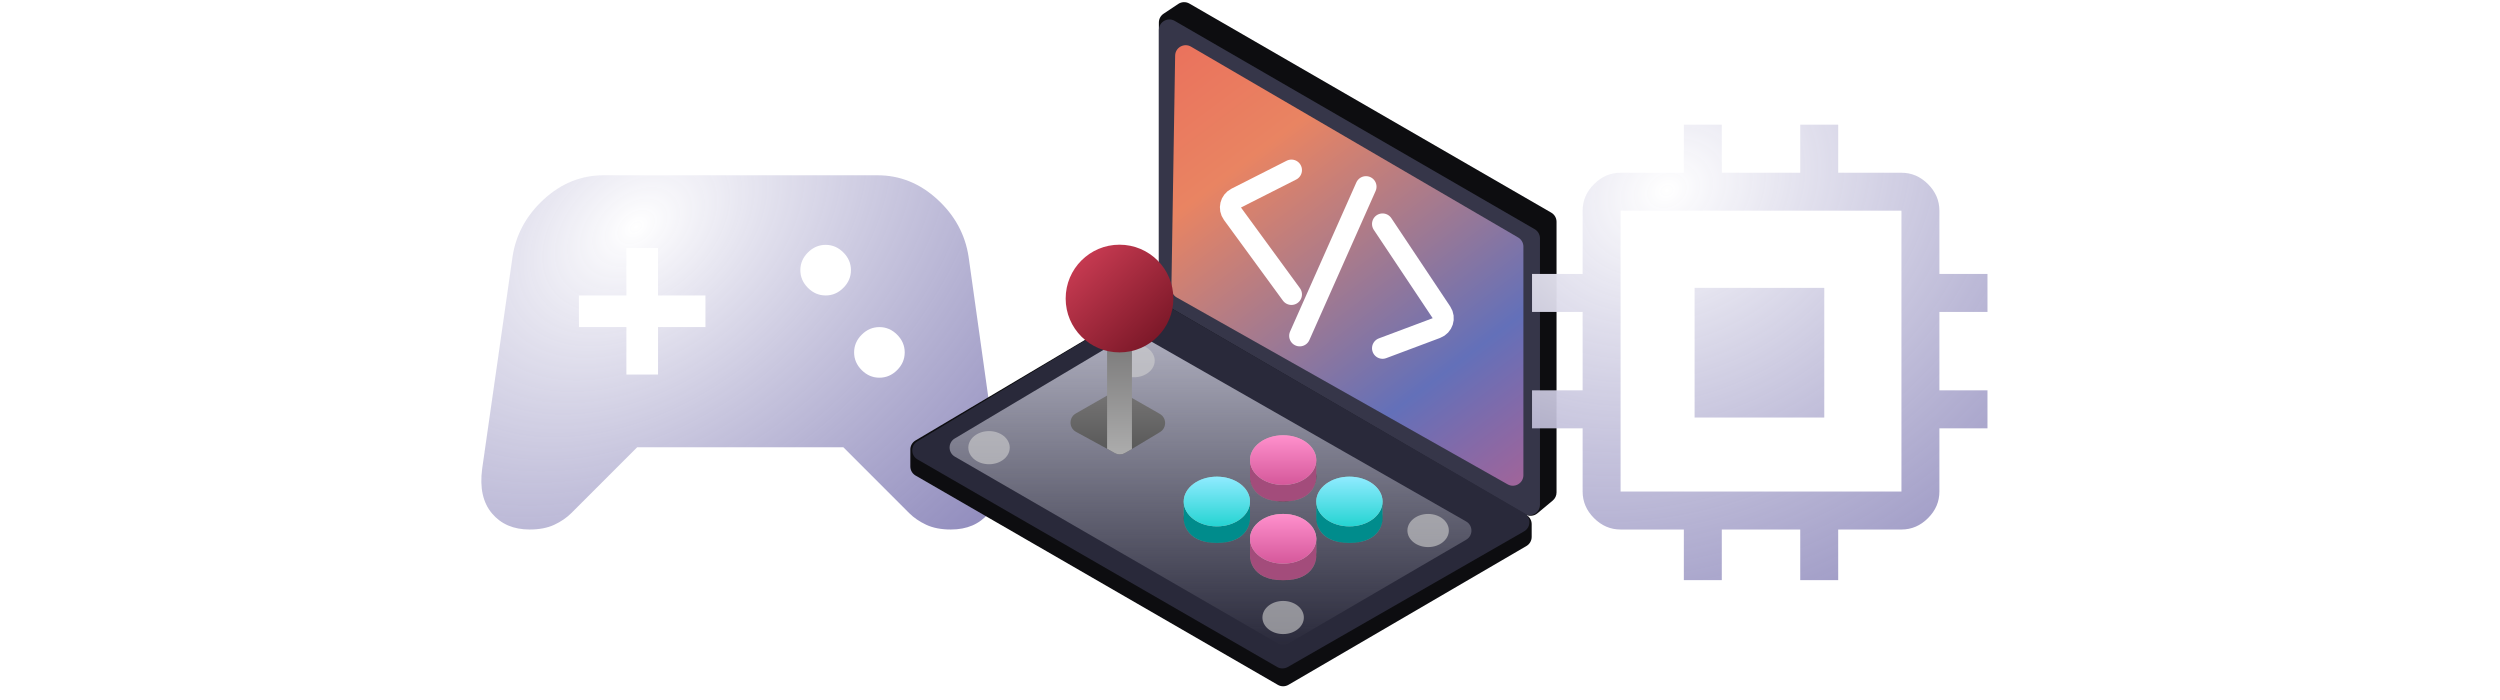 <svg
  width="1128"
  height="316"
  viewBox="0 0 1128 316"
  fill="none"
  xmlns="http://www.w3.org/2000/svg"
>
<mask
    id="mask0_1_1265"
    style="mask-type:alpha"
    maskUnits="userSpaceOnUse"
    x="197"
    y="22"
    width="274"
    height="274"
  >
<rect x="197" y="22" width="274" height="274" fill="#D9D9D9" />
</mask>
<g mask="url(#mask0_1_1265)">
<path
      d="M238.956 238.917C231.726 238.917 226.065 236.491 221.974 231.638C217.883 226.786 216.408 220.079 217.55 211.517L231.25 115.902C232.772 105.817 237.482 97.16 245.378 89.929C253.275 82.698 262.265 79.083 272.35 79.083H395.935C406.02 79.083 415.011 82.698 422.907 89.929C430.804 97.16 435.513 105.817 437.035 115.902L450.45 211.517C451.592 220.079 450.117 226.786 446.026 231.638C441.935 236.491 436.274 238.917 429.044 238.917C424.667 238.917 420.957 238.203 417.913 236.776C414.868 235.349 412.299 233.589 410.206 231.496L380.523 201.812H287.477L257.794 231.496C255.701 233.589 253.132 235.349 250.088 236.776C247.043 238.203 243.333 238.917 238.956 238.917ZM396.792 170.417C399.836 170.417 402.5 169.275 404.783 166.992C407.067 164.708 408.208 162.044 408.208 159C408.208 155.955 407.067 153.292 404.783 151.008C402.5 148.725 399.836 147.583 396.792 147.583C393.747 147.583 391.083 148.725 388.8 151.008C386.517 153.292 385.375 155.955 385.375 159C385.375 162.044 386.517 164.708 388.8 166.992C391.083 169.275 393.747 170.417 396.792 170.417ZM372.531 133.312C375.576 133.312 378.24 132.171 380.523 129.887C382.806 127.604 383.948 124.94 383.948 121.896C383.948 118.851 382.806 116.187 380.523 113.904C378.24 111.621 375.576 110.479 372.531 110.479C369.487 110.479 366.823 111.621 364.54 113.904C362.256 116.187 361.115 118.851 361.115 121.896C361.115 124.94 362.256 127.604 364.54 129.887C366.823 132.171 369.487 133.312 372.531 133.312ZM282.625 168.99H296.896V147.583H318.302V133.312H296.896V111.906H282.625V133.312H261.219V147.583H282.625V168.99Z"
      fill="url(#paint0_radial_1_1265)"
    />
</g>
<path
    d="M531.636 1.771L525 6.195C523.676 7.077 522.881 8.563 522.881 10.153V131.983C522.881 133.668 523.772 135.227 525.224 136.082L688.209 232.062C689.94 233.082 692.125 232.904 693.669 231.617L700.598 225.843C701.682 224.939 702.31 223.6 702.31 222.188V100.067C702.31 98.368 701.403 96.798 699.932 95.948L536.655 1.61C535.087 0.704 533.142 0.767 531.636 1.771Z"
    fill="#0D0D10"
  />
<path
    d="M522.881 133.826V13.536C522.881 9.871 526.85 7.582 530.022 9.418L692.459 103.424C693.928 104.274 694.833 105.843 694.833 107.541V227.716C694.833 231.379 690.867 233.668 687.695 231.835L525.258 137.945C523.787 137.095 522.881 135.525 522.881 133.826Z"
    fill="#363649"
  />
<path
    d="M528.534 130.005L530.226 25.082C530.285 21.445 534.238 19.216 537.38 21.049L684.997 107.159C686.458 108.011 687.357 109.576 687.357 111.268V214.397C687.357 218.04 683.432 220.331 680.26 218.54L530.951 134.224C529.433 133.367 528.506 131.748 528.534 130.005Z"
    fill="url(#paint1_linear_1_1265)"
  />
<path
    d="M582.691 76.762L557.78 89.386C555.163 90.712 554.358 94.068 556.089 96.437L582.691 132.833"
    stroke="white"
    stroke-width="9.515"
    stroke-linecap="round"
  />
<path
    d="M623.81 101.06L650.389 140.928C652.088 143.478 650.97 146.946 648.101 148.022L623.81 157.131"
    stroke="white"
    stroke-width="9.515"
    stroke-linecap="round"
  />
<path
    d="M616.333 84.238L586.429 151.524"
    stroke="white"
    stroke-width="9.515"
    stroke-linecap="round"
  />
<path
    d="M410.738 210.457V202.828C410.738 201.149 411.624 199.594 413.068 198.737L518.607 136.129C520.091 135.248 521.937 135.241 523.428 136.11L688.732 232.385C690.195 233.238 691.095 234.803 691.095 236.497V242.244C691.095 243.936 690.196 245.5 688.735 246.353L581.338 309.001C579.863 309.862 578.04 309.865 576.561 309.011L413.116 214.576C411.644 213.726 410.738 212.156 410.738 210.457Z"
    fill="#0D0D10"
  />
<path
    d="M523.443 136.114L687.707 231.493C690.874 233.332 690.863 237.91 687.687 239.733L581.028 300.963C579.557 301.807 577.749 301.805 576.281 300.958L413.994 207.303C410.854 205.491 410.813 200.974 413.92 199.105L518.602 136.151C520.089 135.258 521.944 135.243 523.443 136.114Z"
    fill="#29293A"
  />
<path
    d="M514.077 151.032L661.512 235.281C664.692 237.098 664.712 241.676 661.549 243.521L581.339 290.31C579.863 291.171 578.039 291.174 576.56 290.319L430.838 206.046C427.694 204.227 427.664 199.699 430.784 197.84L509.282 151.076C510.755 150.198 512.588 150.181 514.077 151.032Z"
    fill="url(#paint2_linear_1_1265)"
  />
<ellipse
    cx="446.25"
    cy="201.988"
    rx="9.345"
    ry="7.476"
    fill="#D0D0D0"
    fill-opacity="0.6"
  />
<ellipse
    cx="644.369"
    cy="239.369"
    rx="9.345"
    ry="7.476"
    fill="#D0D0D0"
    fill-opacity="0.6"
  />
<ellipse
    cx="578.952"
    cy="278.619"
    rx="9.345"
    ry="7.476"
    fill="#D0D0D0"
    fill-opacity="0.6"
  />
<ellipse
    cx="511.667"
    cy="162.738"
    rx="9.345"
    ry="7.476"
    fill="#D0D0D0"
    fill-opacity="0.6"
  />
<path
    d="M485.422 186.546L501.83 177.17C503.293 176.334 505.088 176.334 506.551 177.17L523.304 186.743C526.461 188.547 526.509 193.083 523.391 194.953L507.772 204.325C506.325 205.193 504.527 205.23 503.046 204.422L485.504 194.854C482.235 193.071 482.189 188.394 485.422 186.546Z"
    fill="url(#paint3_linear_1_1265)"
  />
<path
    d="M499.518 202.473V145.067C499.518 142.439 501.648 140.309 504.275 140.309L505.975 140.309C508.602 140.309 510.732 142.439 510.732 145.067V202.587L507.66 204.366C506.205 205.209 504.412 205.221 502.946 204.398L499.518 202.473Z"
    fill="url(#paint4_linear_1_1265)"
  />
<circle
    cx="505.125"
    cy="134.702"
    r="24.298"
    fill="url(#paint5_linear_1_1265)"
  />
<g filter="url(#filter0_d_1_1265)">
<ellipse cx="578.952" cy="250.583" rx="14.952" ry="11.214" fill="black" />
</g>
<path
    d="M564 251.117V242.986C564 242.711 564.022 242.442 564.09 242.175C564.585 240.239 567.387 231.893 578.952 231.893C590.518 231.893 593.32 240.239 593.815 242.175C593.883 242.442 593.905 242.711 593.905 242.986V251.117C593.905 251.117 593.905 261.798 578.952 261.798C564 261.798 564 251.117 564 251.117Z"
    fill="#888888"
  />
<path
    d="M564 251.117V242.986C564 242.711 564.022 242.442 564.09 242.175C564.585 240.239 567.387 231.893 578.952 231.893C590.518 231.893 593.32 240.239 593.815 242.175C593.883 242.442 593.905 242.711 593.905 242.986V251.117C593.905 251.117 593.905 261.798 578.952 261.798C564 261.798 564 251.117 564 251.117Z"
    fill="#A34C7B"
  />
<ellipse cx="578.952" cy="243.107" rx="14.952" ry="11.214" fill="#B8B8B8" />
<ellipse
    cx="578.952"
    cy="243.107"
    rx="14.952"
    ry="11.214"
    fill="url(#paint6_linear_1_1265)"
  />
<g filter="url(#filter1_d_1_1265)">
<ellipse cx="549.048" cy="233.762" rx="14.952" ry="11.214" fill="black" />
</g>
<path
    d="M534.095 234.296V226.165C534.095 225.89 534.117 225.62 534.185 225.354C534.68 223.418 537.482 215.071 549.048 215.071C560.613 215.071 563.416 223.418 563.91 225.354C563.978 225.62 564 225.89 564 226.165V234.296C564 234.296 564 244.976 549.048 244.976C534.095 244.976 534.095 234.296 534.095 234.296Z"
    fill="#888888"
  />
<path
    d="M534.095 234.296V226.165C534.095 225.89 534.117 225.62 534.185 225.354C534.68 223.418 537.482 215.071 549.048 215.071C560.613 215.071 563.416 223.418 563.91 225.354C563.978 225.62 564 225.89 564 226.165V234.296C564 234.296 564 244.976 549.048 244.976C534.095 244.976 534.095 234.296 534.095 234.296Z"
    fill="#008C8C"
  />
<ellipse cx="549.048" cy="226.286" rx="14.952" ry="11.214" fill="#B8B8B8" />
<ellipse
    cx="549.048"
    cy="226.286"
    rx="14.952"
    ry="11.214"
    fill="url(#paint7_linear_1_1265)"
  />
<g filter="url(#filter2_d_1_1265)">
<ellipse cx="578.952" cy="215.071" rx="14.952" ry="11.214" fill="black" />
</g>
<path
    d="M564 215.605V207.474C564 207.199 564.022 206.93 564.09 206.663C564.585 204.727 567.387 196.381 578.952 196.381C590.518 196.381 593.32 204.727 593.815 206.663C593.883 206.93 593.905 207.199 593.905 207.474V215.605C593.905 215.605 593.905 226.286 578.952 226.286C564 226.286 564 215.605 564 215.605Z"
    fill="#888888"
  />
<path
    d="M564 215.605V207.474C564 207.199 564.022 206.93 564.09 206.663C564.585 204.727 567.387 196.381 578.952 196.381C590.518 196.381 593.32 204.727 593.815 206.663C593.883 206.93 593.905 207.199 593.905 207.474V215.605C593.905 215.605 593.905 226.286 578.952 226.286C564 226.286 564 215.605 564 215.605Z"
    fill="#A34C7B"
  />
<ellipse cx="578.952" cy="207.595" rx="14.952" ry="11.214" fill="#B8B8B8" />
<ellipse
    cx="578.952"
    cy="207.595"
    rx="14.952"
    ry="11.214"
    fill="url(#paint8_linear_1_1265)"
  />
<g filter="url(#filter3_d_1_1265)">
<ellipse cx="608.857" cy="233.762" rx="14.952" ry="11.214" fill="black" />
</g>
<path
    d="M593.905 234.296V226.165C593.905 225.89 593.927 225.62 593.995 225.354C594.489 223.418 597.291 215.071 608.857 215.071C620.423 215.071 623.225 223.418 623.72 225.354C623.788 225.62 623.81 225.89 623.81 226.165V234.296C623.81 234.296 623.81 244.976 608.857 244.976C593.905 244.976 593.905 234.296 593.905 234.296Z"
    fill="#888888"
  />
<path
    d="M593.905 234.296V226.165C593.905 225.89 593.927 225.62 593.995 225.354C594.489 223.418 597.291 215.071 608.857 215.071C620.423 215.071 623.225 223.418 623.72 225.354C623.788 225.62 623.81 225.89 623.81 226.165V234.296C623.81 234.296 623.81 244.976 608.857 244.976C593.905 244.976 593.905 234.296 593.905 234.296Z"
    fill="#008C8C"
  />
<ellipse cx="608.857" cy="226.286" rx="14.952" ry="11.214" fill="#B8B8B8" />
<ellipse
    cx="608.857"
    cy="226.286"
    rx="14.952"
    ry="11.214"
    fill="url(#paint9_linear_1_1265)"
  />
<mask
    id="mask1_1_1265"
    style="mask-type:alpha"
    maskUnits="userSpaceOnUse"
    x="657"
    y="22"
    width="274"
    height="274"
  >
<rect x="657" y="22" width="274" height="274" fill="#D9D9D9" />
</mask>
<g mask="url(#mask1_1_1265)">
<path
      d="M764.602 188.398V129.887H823.113V188.398H764.602ZM759.75 261.75V238.917H731.208C726.642 238.917 722.646 237.204 719.221 233.779C715.796 230.354 714.083 226.358 714.083 221.792V193.25H691.25V176.125H714.083V140.733H691.25V123.608H714.083V95.067C714.083 90.5 715.796 86.504 719.221 83.079C722.646 79.654 726.642 77.942 731.208 77.942H759.75V56.25H776.875V77.942H812.267V56.25H829.392V77.942H857.933C862.5 77.942 866.496 79.654 869.921 83.079C873.346 86.504 875.058 90.5 875.058 95.067V123.608H896.75V140.733H875.058V176.125H896.75V193.25H875.058V221.792C875.058 226.358 873.346 230.354 869.921 233.779C866.496 237.204 862.5 238.917 857.933 238.917H829.392V261.75H812.267V238.917H776.875V261.75H759.75ZM857.933 221.792V95.067H731.208V221.792H857.933Z"
      fill="url(#paint10_radial_1_1265)"
    />
</g>
<defs>
<filter
      id="filter0_d_1_1265"
      x="544.97"
      y="220.339"
      width="67.965"
      height="60.489"
      filterUnits="userSpaceOnUse"
      color-interpolation-filters="sRGB"
    >
<feFlood flood-opacity="0" result="BackgroundImageFix" />
<feColorMatrix
        in="SourceAlpha"
        type="matrix"
        values="0 0 0 0 0 0 0 0 0 0 0 0 0 0 0 0 0 0 127 0"
        result="hardAlpha"
      />
<feOffset />
<feGaussianBlur stdDeviation="9.515" />
<feComposite in2="hardAlpha" operator="out" />
<feColorMatrix
        type="matrix"
        values="0 0 0 0 0 0 0 0 0 0 0 0 0 0 0 0 0 0 0.5 0"
      />
<feBlend
        mode="normal"
        in2="BackgroundImageFix"
        result="effect1_dropShadow_1_1265"
      />
<feBlend
        mode="normal"
        in="SourceGraphic"
        in2="effect1_dropShadow_1_1265"
        result="shape"
      />
</filter>
<filter
      id="filter1_d_1_1265"
      x="515.065"
      y="203.517"
      width="67.965"
      height="60.489"
      filterUnits="userSpaceOnUse"
      color-interpolation-filters="sRGB"
    >
<feFlood flood-opacity="0" result="BackgroundImageFix" />
<feColorMatrix
        in="SourceAlpha"
        type="matrix"
        values="0 0 0 0 0 0 0 0 0 0 0 0 0 0 0 0 0 0 127 0"
        result="hardAlpha"
      />
<feOffset />
<feGaussianBlur stdDeviation="9.515" />
<feComposite in2="hardAlpha" operator="out" />
<feColorMatrix
        type="matrix"
        values="0 0 0 0 0 0 0 0 0 0 0 0 0 0 0 0 0 0 0.5 0"
      />
<feBlend
        mode="normal"
        in2="BackgroundImageFix"
        result="effect1_dropShadow_1_1265"
      />
<feBlend
        mode="normal"
        in="SourceGraphic"
        in2="effect1_dropShadow_1_1265"
        result="shape"
      />
</filter>
<filter
      id="filter2_d_1_1265"
      x="544.97"
      y="184.827"
      width="67.965"
      height="60.489"
      filterUnits="userSpaceOnUse"
      color-interpolation-filters="sRGB"
    >
<feFlood flood-opacity="0" result="BackgroundImageFix" />
<feColorMatrix
        in="SourceAlpha"
        type="matrix"
        values="0 0 0 0 0 0 0 0 0 0 0 0 0 0 0 0 0 0 127 0"
        result="hardAlpha"
      />
<feOffset />
<feGaussianBlur stdDeviation="9.515" />
<feComposite in2="hardAlpha" operator="out" />
<feColorMatrix
        type="matrix"
        values="0 0 0 0 0 0 0 0 0 0 0 0 0 0 0 0 0 0 0.5 0"
      />
<feBlend
        mode="normal"
        in2="BackgroundImageFix"
        result="effect1_dropShadow_1_1265"
      />
<feBlend
        mode="normal"
        in="SourceGraphic"
        in2="effect1_dropShadow_1_1265"
        result="shape"
      />
</filter>
<filter
      id="filter3_d_1_1265"
      x="574.874"
      y="203.517"
      width="67.965"
      height="60.489"
      filterUnits="userSpaceOnUse"
      color-interpolation-filters="sRGB"
    >
<feFlood flood-opacity="0" result="BackgroundImageFix" />
<feColorMatrix
        in="SourceAlpha"
        type="matrix"
        values="0 0 0 0 0 0 0 0 0 0 0 0 0 0 0 0 0 0 127 0"
        result="hardAlpha"
      />
<feOffset />
<feGaussianBlur stdDeviation="9.515" />
<feComposite in2="hardAlpha" operator="out" />
<feColorMatrix
        type="matrix"
        values="0 0 0 0 0 0 0 0 0 0 0 0 0 0 0 0 0 0 0.5 0"
      />
<feBlend
        mode="normal"
        in2="BackgroundImageFix"
        result="effect1_dropShadow_1_1265"
      />
<feBlend
        mode="normal"
        in="SourceGraphic"
        in2="effect1_dropShadow_1_1265"
        result="shape"
      />
</filter>
<radialGradient
      id="paint0_radial_1_1265"
      cx="0"
      cy="0"
      r="1"
      gradientUnits="userSpaceOnUse"
      gradientTransform="translate(286.906 102.273) rotate(52.516) scale(219.855 321.388)"
    >
<stop stop-color="white" />
<stop offset="1" stop-color="#6F69A9" stop-opacity="0.8" />
</radialGradient>
<linearGradient
      id="paint1_linear_1_1265"
      x1="515.405"
      y1="-5.476"
      x2="685.488"
      y2="220.679"
      gradientUnits="userSpaceOnUse"
    >
<stop stop-color="#EB695A" />
<stop offset="0.32" stop-color="#E98462" />
<stop offset="0.78" stop-color="#6370B9" />
<stop offset="1" stop-color="#A16499" />
</linearGradient>
<linearGradient
      id="paint2_linear_1_1265"
      x1="546.244"
      y1="149.655"
      x2="546.244"
      y2="291.702"
      gradientUnits="userSpaceOnUse"
    >
<stop stop-color="#AFAFBF" />
<stop offset="1" stop-color="#AFAFBF" stop-opacity="0" />
</linearGradient>
<linearGradient
      id="paint3_linear_1_1265"
      x1="504.19"
      y1="175.821"
      x2="504.19"
      y2="205.726"
      gradientUnits="userSpaceOnUse"
    >
<stop stop-color="#777676" />
<stop offset="1" stop-color="#565656" />
</linearGradient>
<linearGradient
      id="paint4_linear_1_1265"
      x1="505.125"
      y1="140.309"
      x2="505.125"
      y2="205.726"
      gradientUnits="userSpaceOnUse"
    >
<stop stop-color="#6D6C6C" />
<stop offset="1" stop-color="#ADADAD" />
</linearGradient>
<linearGradient
      id="paint5_linear_1_1265"
      x1="481.762"
      y1="110.405"
      x2="528.488"
      y2="159"
      gradientUnits="userSpaceOnUse"
    >
<stop stop-color="#D34058" />
<stop offset="1" stop-color="#6F1221" />
</linearGradient>
<linearGradient
      id="paint6_linear_1_1265"
      x1="578.952"
      y1="231.893"
      x2="578.952"
      y2="254.321"
      gradientUnits="userSpaceOnUse"
    >
<stop stop-color="#FF90CC" />
<stop offset="1" stop-color="#D5589B" />
</linearGradient>
<linearGradient
      id="paint7_linear_1_1265"
      x1="549.048"
      y1="215.071"
      x2="549.048"
      y2="237.5"
      gradientUnits="userSpaceOnUse"
    >
<stop stop-color="#90EBFF" />
<stop offset="1" stop-color="#25D4D2" />
</linearGradient>
<linearGradient
      id="paint8_linear_1_1265"
      x1="578.952"
      y1="196.381"
      x2="578.952"
      y2="218.809"
      gradientUnits="userSpaceOnUse"
    >
<stop stop-color="#FF90CC" />
<stop offset="1" stop-color="#D5589B" />
</linearGradient>
<linearGradient
      id="paint9_linear_1_1265"
      x1="608.857"
      y1="215.071"
      x2="608.857"
      y2="237.5"
      gradientUnits="userSpaceOnUse"
    >
<stop stop-color="#90EBFF" />
<stop offset="1" stop-color="#25D4D2" />
</linearGradient>
<radialGradient
      id="paint10_radial_1_1265"
      cx="0"
      cy="0"
      r="1"
      gradientUnits="userSpaceOnUse"
      gradientTransform="translate(752.58 86.066) rotate(62.319) scale(253.299 315.448)"
    >
<stop stop-color="white" />
<stop offset="1" stop-color="#6F69A9" stop-opacity="0.8" />
</radialGradient>
</defs>
</svg>

